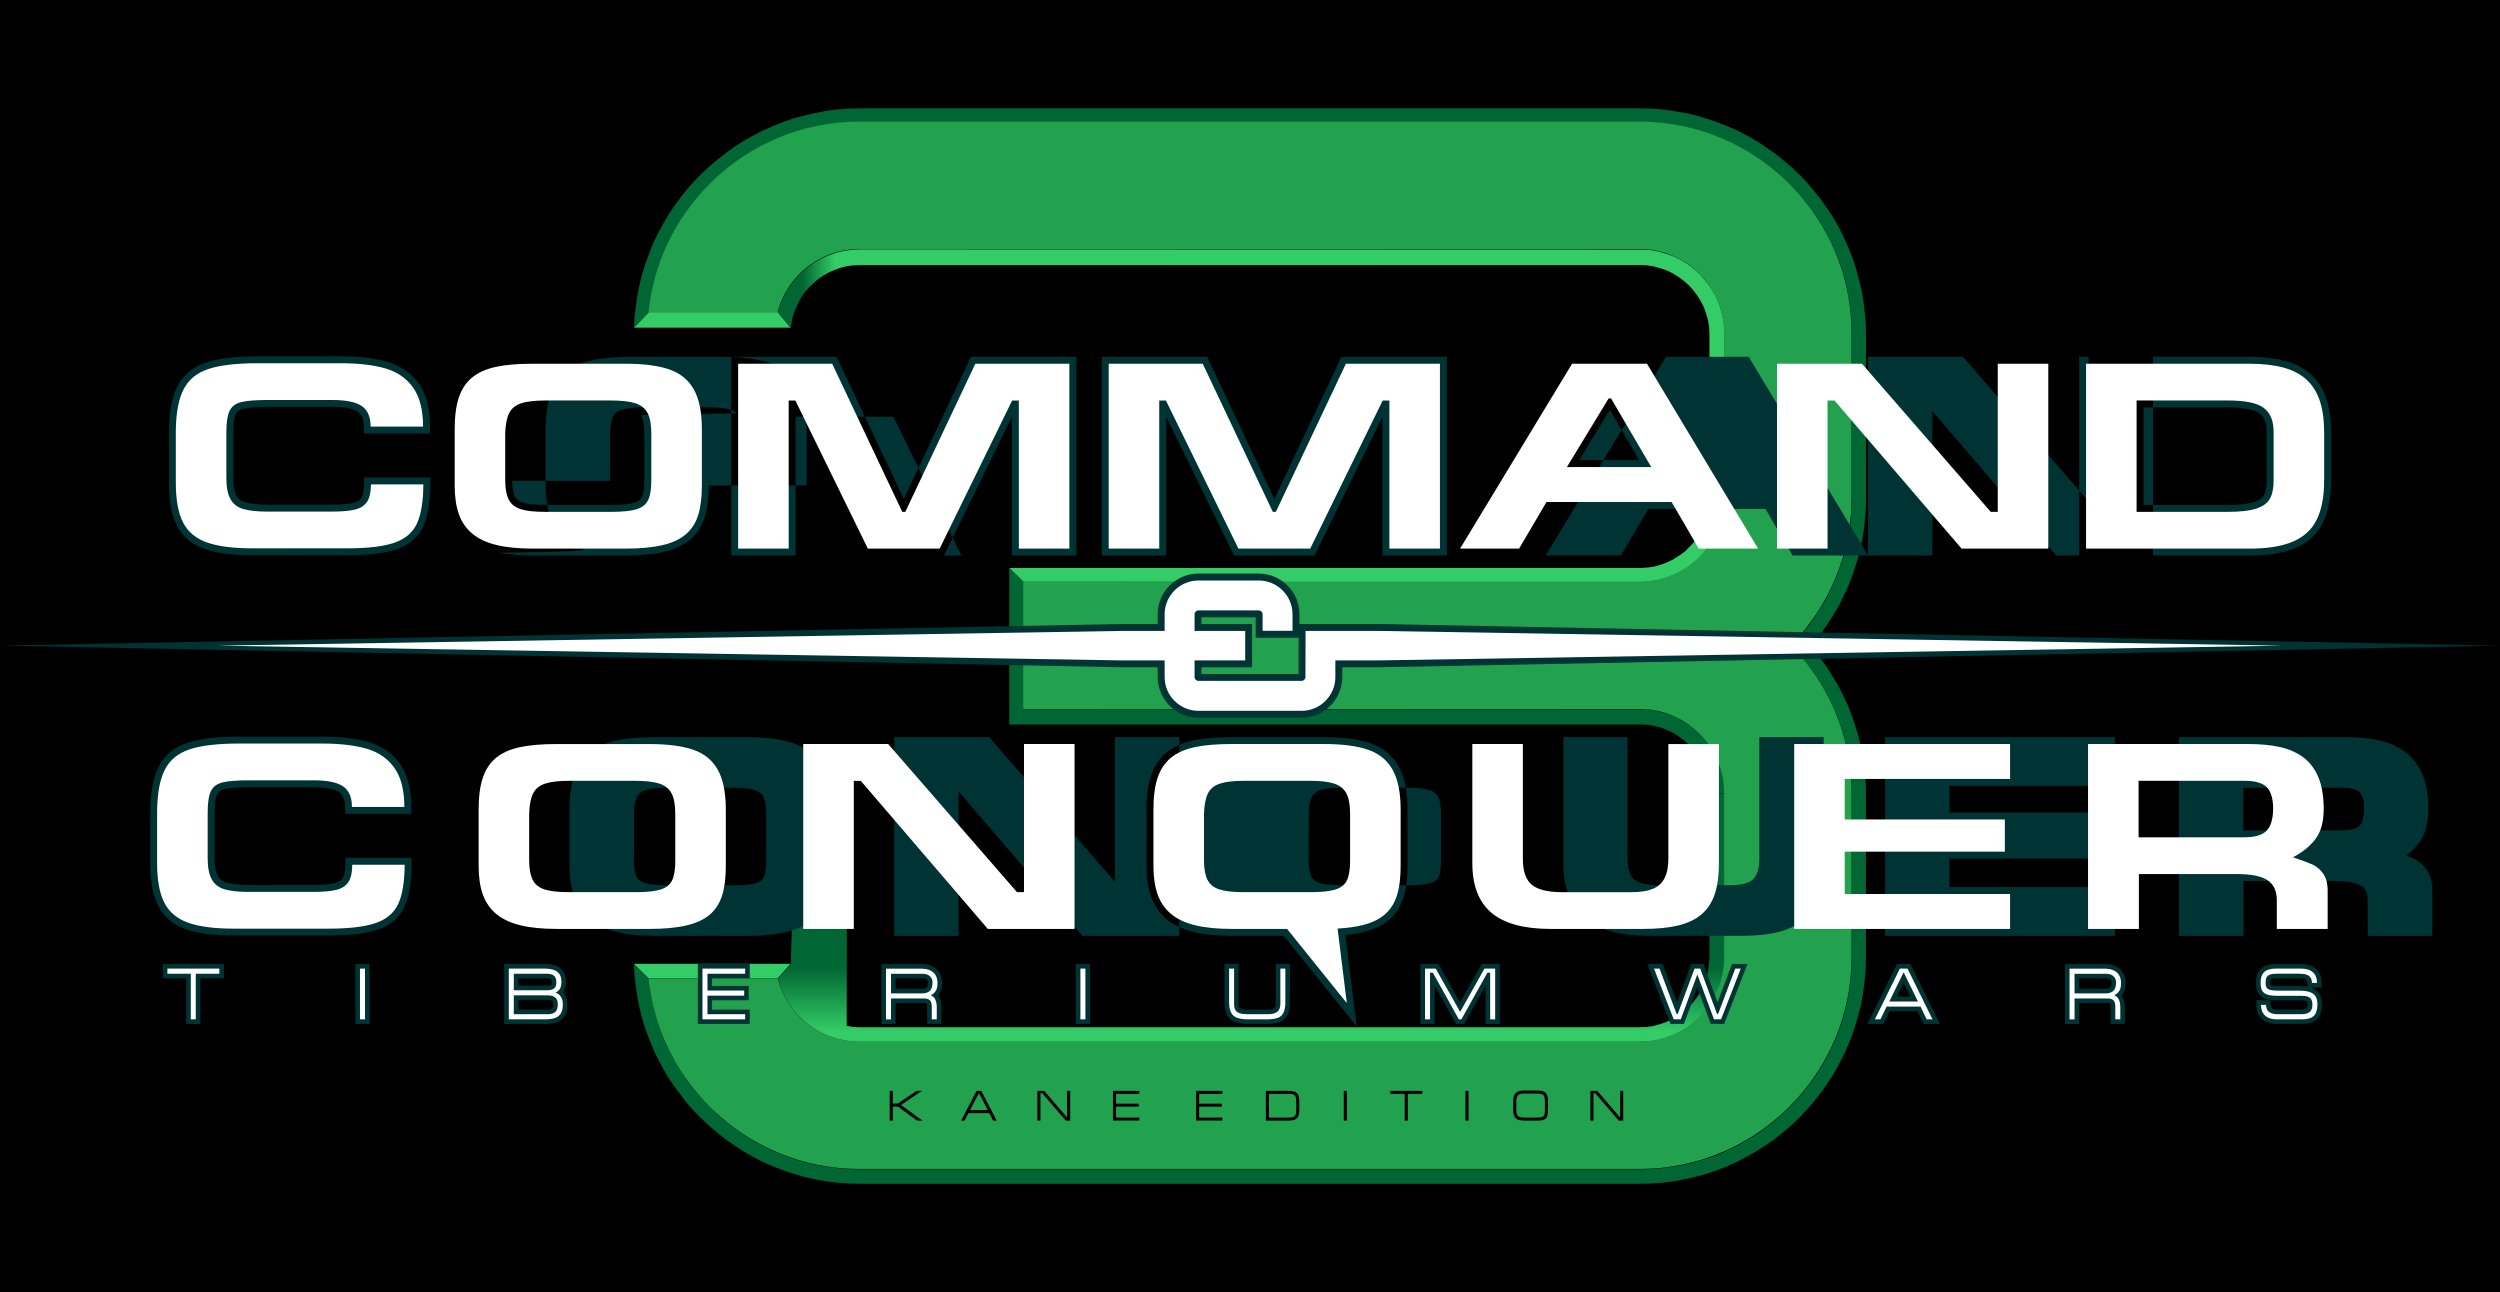 <?xml version="1.0" encoding="UTF-8" standalone="no"?>
<!-- Created with Inkscape (http://www.inkscape.org/) -->
<svg xmlns:rdf="http://www.w3.org/1999/02/22-rdf-syntax-ns#" xmlns="http://www.w3.org/2000/svg" height="148.505" width="287.326" version="1.1" xmlns:cc="http://creativecommons.org/ns#" xmlns:xlink="http://www.w3.org/1999/xlink" xmlns:dc="http://purl.org/dc/elements/1.1/"><script xmlns=""/>


 <defs>

  <linearGradient id="b" y2="158.935" gradientUnits="userSpaceOnUse" x2="119.017" gradientTransform="matrix(3.543,0,0,3.543,-228.386,-451.921)" y1="161.009" x1="119.017">

   <stop stop-color="#3C6" offset="0"/>

   <stop stop-color="#063" offset="1"/>

  </linearGradient>

  <style type="text/css"/>

  <linearGradient id="linearGradient3074" y2="136.907" gradientUnits="userSpaceOnUse" x2="91.552" gradientTransform="matrix(3.543,0,0,3.543,-228.386,-451.921)" y1="136.907" x1="90.487">

   <stop stop-color="#063" offset="0"/>

   <stop stop-color="#3C6" offset="1"/>

  </linearGradient>

 </defs>

 <rect fill-rule="evenodd" height="148.505" width="296.291" y="4.88281E-7" x="-4.483" fill="#000"/>

 <polygon fill-rule="evenodd" transform="matrix(3.543,0,0,3.543,-228.386,-451.921)" points="85.021,138.182,85.499,137.679,89.688,137.679,90.106,138.182" fill="#3C6"/>

 <path fill-rule="evenodd" fill="#063" d="m98.835,12.456-1.312,0.031-1.281,0.094-1.281,0.156-1.25,0.25-1.219,0.281-1.219,0.312-1.188,0.406-1.156,0.469-1.156,0.5-1.094,0.562-1.062,0.594-1.062,0.656-1,0.719-0.969,0.75-0.938,0.781-0.906,0.844-0.875,0.875-0.812,0.906-0.75,0.938-0.75,1-0.688,1.031-0.625,1.062-0.594,1.094-0.531,1.094-0.469,1.156-0.438,1.188-0.375,1.188-0.312,1.219-0.25,1.25-0.188,1.25-0.156,1.281-0.062,1.312,1.688-1.781,0.094-0.688,0.156-1.188,0.25-1.188,0.312-1.125,0.344-1.125,0.406-1.094,0.438-1.062,0.5-1.062,0.562-1,0.594-1,0.625-0.969,0.688-0.938,0.719-0.875,0.781-0.875,0.812-0.812,0.812-0.781,0.906-0.75,0.906-0.688,0.938-0.656,0.969-0.625,1-0.562,1.062-0.531,1.062-0.469,1.062-0.406,1.125-0.375,1.125-0.312,1.156-0.281,1.188-0.188,1.188-0.156,1.219-0.094,1.219-0.031h89.719l1.25,0.031,1.25,0.094,1.219,0.156,1.188,0.219,1.156,0.25,1.156,0.344,1.125,0.375,1.125,0.438,1.062,0.5,1.062,0.531,1,0.594,1,0.625,0.938,0.688,0.938,0.719,0.875,0.781,0.844,0.812,0.812,0.844,0.781,0.875,0.719,0.938,0.688,0.938,0.625,0.969,0.594,1.031,0.531,1.062,0.5,1.062,0.438,1.125,0.375,1.125,0.344,1.156,0.25,1.156,0.219,1.188,0.156,1.219,0.094,1.25,0.031,1.25v19.406l-0.031,0.562-0.031,0.562-0.031,0.562-0.062,0.562-0.062,0.531-0.094,0.562-0.094,0.531-0.094,0.531-0.125,0.531-0.125,0.531-0.156,0.531-0.156,0.531-0.156,0.5-0.188,0.5-0.188,0.531-0.188,0.5-0.219,0.5-0.219,0.469-0.219,0.5-0.25,0.469-0.219,0.469-0.281,0.469-0.25,0.438-0.312,0.469-0.281,0.438-0.281,0.469-0.312,0.406-0.312,0.438-0.344,0.438-0.312,0.406-1.281,1.5,2.125,0.062,0.375-0.438,0.344-0.438,0.344-0.438,0.344-0.469,0.344-0.469,0.312-0.469,0.312-0.469,0.281-0.5,0.312-0.469,0.281-0.5,0.25-0.5,0.25-0.531,0.25-0.5,0.25-0.531,0.219-0.531,0.188-0.531,0.219-0.531,0.188-0.562,0.156-0.531,0.188-0.562,0.156-0.562,0.125-0.562,0.125-0.594,0.125-0.562,0.094-0.562,0.094-0.594,0.062-0.594,0.062-0.594,0.062-0.594,0.031-0.594,0.031-0.594v-19.438l-0.031-1.344-0.125-1.312-0.156-1.281-0.219-1.281-0.312-1.25-0.344-1.25-0.406-1.188-0.469-1.188-0.531-1.156-0.562-1.125-0.625-1.094-0.688-1.031-0.719-1.031-0.781-0.969-0.812-0.969-0.844-0.875-0.906-0.875-0.969-0.812-0.969-0.781-1.031-0.719-1.031-0.688-1.094-0.625-1.125-0.594-1.156-0.5-1.188-0.469-1.188-0.406-1.25-0.375-1.25-0.281-1.281-0.219-1.281-0.188-1.312-0.094-1.344-0.031h-89.625z"/>

 <path fill-rule="evenodd" fill="url(#linearGradient3074)" d="m98.719,28.656-0.875,0.062-0.906,0.125-0.875,0.219-0.844,0.281-0.812,0.375-0.781,0.438-0.719,0.5-0.656,0.562-0.625,0.625-0.562,0.656-0.5,0.719l-0.438,0.781-0.375,0.812-0.281,0.844-0.062,0.25,1.469,1.781,0.125-0.75,0.156-0.719,0.25-0.688,0.312-0.656,0.344-0.656,0.406-0.594,0.469-0.562,0.531-0.5,0.531-0.469,0.594-0.406,0.656-0.375,0.656-0.281,0.688-0.25,0.719-0.188,0.75-0.094,0.707-0.031h89.699l0.812,0.031,0.812,0.125,0.75,0.219,0.75,0.25,0.688,0.344,0.656,0.406,0.625,0.469,0.562,0.5,0.5,0.562,0.469,0.625,0.406,0.656,0.344,0.688,0.25,0.75,0.219,0.75,0.125,0.812,0.031,0.812v18.812l-0.031,0.812-0.125,0.781-0.188,0.75-0.281,0.719-0.312,0.719-0.406,0.656-0.438,0.594-0.531,0.562-0.531,0.531-0.625,0.438-0.625,0.406-0.688,0.344-0.719,0.281-0.75,0.219-0.781,0.125-0.812,0.062h-72.625l1.625,1.594,71.094,0.031,0.938-0.062,0.969-0.188,0.906-0.25,0.875-0.344,0.812-0.406,0.78-0.469,0.75-0.562,0.656-0.625,0.625-0.688,0.531-0.75,0.5-0.781,0.375-0.844,0.344-0.875,0.219-0.937,0.156-0.938,0.031-0.938v-18.938l-0.031-0.938-0.156-0.969-0.25-0.938-0.312-0.875-0.406-0.844-0.5-0.812-0.562-0.719-0.594-0.688-0.688-0.625-0.75-0.562-0.812-0.5-0.845-0.406-0.906-0.312-0.906-0.25-0.969-0.156-0.938-0.031z"/>

 <path fill-rule="evenodd" fill="#063" d="m205.96,74.206,1.281,1.5,0.312,0.406,0.344,0.438,0.312,0.406,0.312,0.438,0.281,0.438,0.312,0.469,0.25,0.438,0.281,0.469,0.281,0.469,0.219,0.469,0.25,0.469,0.219,0.5,0.219,0.469,0.219,0.5,0.219,0.531,0.156,0.469,0.188,0.531,0.156,0.531,0.156,0.5,0.156,0.531,0.125,0.531,0.125,0.5,0.094,0.562,0.094,0.531,0.094,0.562,0.062,0.531,0.062,0.562,0.031,0.562,0.031,0.562,0.031,0.562v19.406l-0.031,1.25-0.094,1.25-0.156,1.219-0.219,1.188-0.25,1.156-0.344,1.156-0.375,1.125-0.438,1.125-0.5,1.062-0.531,1.062-0.594,1-0.625,1-0.688,0.938-0.719,0.938-0.781,0.875-0.812,0.844-0.844,0.812-0.875,0.781-0.938,0.719-0.938,0.688-1,0.625-1,0.594-1.062,0.531-1.062,0.5-1.094,0.438-1.156,0.375-1.156,0.344-1.156,0.25-1.188,0.219-1.219,0.156-1.25,0.094-1.25,0.031h-89.688l-1.25-0.031-1.219-0.094-1.188-0.156-1.188-0.188-1.156-0.281-1.125-0.312-1.125-0.375-1.062-0.406-1.062-0.469-1.062-0.531-1-0.562-0.969-0.625-0.938-0.656-0.906-0.688-0.906-0.75-0.812-0.781-0.812-0.844-0.781-0.844-0.719-0.875-0.688-0.938-0.625-0.969-0.594-1-0.562-1-0.5-1.062-0.438-1.062-0.406-1.094-0.344-1.125-0.312-1.156-0.25-1.156-0.156-1.188-0.094-0.688-1.688-1.656,0.062,1.281,0.156,1.281,0.188,1.281,0.25,1.25,0.312,1.219,0.375,1.188,0.438,1.156,0.469,1.156,0.531,1.125,0.594,1.094,0.625,1.062,0.688,1,0.75,1,0.75,0.969,0.812,0.906,0.875,0.875,0.906,0.844,0.938,0.781,0.969,0.75,1,0.688,1.062,0.688,1.062,0.594,1.094,0.562,1.156,0.5,1.156,0.438,1.188,0.406,1.219,0.344,1.219,0.281,1.25,0.219,1.281,0.156,1.281,0.094,1.312,0.031h89.625l1.344-0.031,1.312-0.094,1.281-0.156,1.281-0.25,1.25-0.281,1.25-0.344,1.188-0.406,1.188-0.469,1.156-0.531,1.125-0.594,1.094-0.625,1.031-0.656,1.031-0.719,0.969-0.781,0.969-0.812,0.906-0.875,0.844-0.906,0.812-0.938,0.781-1,0.719-1,0.688-1.062,0.625-1.094,0.562-1.125,0.531-1.125,0.469-1.188,0.406-1.219,0.344-1.219,0.312-1.25,0.219-1.281,0.156-1.281,0.125-1.344,0.031-1.312v-19.441l-0.031-0.594-0.031-0.625-0.062-0.594-0.062-0.594-0.062-0.562-0.094-0.594-0.094-0.594-0.125-0.562-0.125-0.562-0.125-0.562-0.156-0.562-0.188-0.562-0.156-0.562-0.188-0.531-0.219-0.531-0.188-0.562-0.219-0.531-0.25-0.5-0.25-0.531-0.25-0.5-0.25-0.5-0.281-0.5-0.312-0.5-0.281-0.469-0.312-0.5-0.312-0.469-0.344-0.438-0.344-0.469-0.344-0.438-0.344-0.438-0.375-0.438-2.125-0.062z"/>

 <polygon fill-rule="evenodd" transform="matrix(3.543,0,0,3.543,-228.386,-451.921)" points="85.499,159.29,85.021,158.818,90.106,158.818,89.688,159.29" fill="#3C6"/>

 <path fill-rule="evenodd" fill="url(#b)" d="m198.188,91.188-1.719,0.062,0,18.812-0.062,0.812-0.125,0.812-0.188,0.75-0.281,0.75-0.312,0.688-0.406,0.656-0.469,0.625-0.5,0.562-0.594,0.531-0.594,0.438-0.656,0.406-0.719,0.344-0.719,0.25-0.781,0.219-0.781,0.125-0.812,0.031,0.094,1.688,0.938-0.062,0.969-0.125,0.906-0.25,0.906-0.344,0.844-0.406,0.781-0.469,0.75-0.562,0.688-0.625,0.625-0.688,0.562-0.75,0.5-0.781,0.406-0.844l0.312-0.905,0.25-0.938,0.125-0.938,0.062-0.969v-18.906zm-107.312,19.625-1.469,1.688,0.062,0.25,0.281,0.844,0.375,0.812,0.438,0.781,0.5,0.719,0.562,0.656,0.625,0.625,0.656,0.562,0.719,0.5,0.781,0.438,0.812,0.375,0.844,0.281,0.875,0.219,0.906,0.156,0.875,0.031,89.844,0-0.094-1.688-89.625,0-0.781-0.031-0.75-0.125l0.031-22.812-0.688-0.25-0.656-0.312-0.656-0.344-0.594-0.406-0.531-0.469-0.531-0.531-0.469-0.531-0.406-0.625-0.344-0.625-0.313-0.657-0.25-0.719-0.156-0.719-0.125-0.75z"/>

 <path fill-rule="evenodd" fill="#063" d="m115.992,65.268v18h72.469l0.969,0.031,0.781,0.156,0.75,0.188,0.719,0.281,0.688,0.344,0.625,0.406,0.625,0.469,0.531,0.5,0.531,0.562,0.438,0.625,0.406,0.656,0.312,0.688,0.281,0.719,0.188,0.781,0.125,0.75,0.031,0.812,1.719-0.062-0.031-0.938-0.156-0.938-0.219-0.938-0.344-0.875-0.375-0.844-0.5-0.781-0.531-0.75-0.625-0.688-0.656-0.625-0.75-0.562-0.781-0.469-0.812-0.438-0.875-0.312-0.906-0.25-0.969-0.188-1.094-0.031-70.938-0.031v-14.656l-1.625-1.594z"/>

 <polygon fill-rule="evenodd" transform="matrix(3.543,0,0,3.543,-228.386,-451.921)" points="119.931,145.196,119.776,145.405,119.603,145.599,119.414,145.774,119.208,145.932,118.987,146.07,118.752,146.187,118.505,146.282,118.249,146.353,117.98,146.399,117.716,146.417,97.65,146.416,97.65,150.552,117.67,150.553,117.979,150.57,118.249,150.616,118.505,150.687,118.753,150.782,118.987,150.899,119.208,151.037,119.414,151.195,119.604,151.371,119.776,151.564,119.931,151.773,120.065,151.997,120.178,152.233,120.268,152.482,120.335,152.741,120.376,153.009,120.389,153.273,120.389,158.616,120.375,158.883,120.334,159.154,120.266,159.416,120.174,159.667,120.058,159.906,119.921,160.131,119.763,160.341,119.587,160.535,119.394,160.711,119.183,160.869,118.957,161.006,118.719,161.121,118.467,161.214,118.206,161.282,117.935,161.323,117.668,161.337,92.32,161.337,92.068,161.325,91.811,161.288,91.563,161.227,91.325,161.145,91.096,161.042,90.88,160.919,90.675,160.776,90.487,160.618,90.312,160.443,90.154,160.254,90.013,160.05,89.89,159.832,89.788,159.604,89.706,159.364,89.688,159.29,89.688,159.29,89.688,159.29,85.499,159.29,85.519,159.485,85.571,159.818,85.639,160.147,85.722,160.469,85.82,160.787,85.933,161.095,86.061,161.398,86.202,161.694,86.357,161.981,86.525,162.262,86.704,162.531,86.899,162.795,87.103,163.045,87.32,163.288,87.547,163.521,87.784,163.74,88.033,163.951,88.29,164.148,88.556,164.334,88.833,164.508,89.116,164.668,89.409,164.816,89.708,164.949,90.015,165.068,90.329,165.173,90.648,165.263,90.973,165.337,91.304,165.395,91.642,165.438,91.984,165.464,92.336,165.472,117.653,165.472,118.008,165.463,118.357,165.437,118.698,165.393,119.036,165.332,119.367,165.255,119.691,165.163,120.012,165.053,120.321,164.931,120.626,164.793,120.922,164.64,121.209,164.475,121.487,164.296,121.757,164.104,122.02,163.897,122.266,163.684,122.506,163.454,122.734,163.215,122.95,162.966,123.155,162.706,123.347,162.437,123.526,162.158,123.693,161.869,123.845,161.573,123.982,161.27,124.106,160.958,124.214,160.64,124.307,160.316,124.384,159.983,124.444,159.648,124.489,159.304,124.515,158.956,124.524,158.601,124.524,153.283,124.522,153.125,124.517,152.965,124.508,152.806,124.495,152.65,124.478,152.49,124.459,152.338,124.435,152.183,124.409,152.031,124.378,151.875,124.345,151.729,124.308,151.577,124.268,151.43,124.226,151.286,124.178,151.135,124.128,150.991,124.077,150.854,124.02,150.708,123.961,150.57,123.899,150.431,123.835,150.296,123.767,150.16,123.698,150.03,123.623,149.894,123.547,149.765,123.469,149.639,123.386,149.51,123.303,149.387,123.216,149.265,123.128,149.147,123.035,149.027,122.94,148.909,122.579,148.484,122.94,148.059,123.033,147.945,123.126,147.824,123.216,147.703,123.302,147.582,123.387,147.457,123.467,147.333,123.549,147.201,123.622,147.077,123.698,146.94,123.767,146.809,123.835,146.674,123.9,146.536,123.962,146.399,124.02,146.261,124.076,146.118,124.129,145.975,124.178,145.832,124.225,145.687,124.268,145.539,124.308,145.391,124.345,145.241,124.378,145.093,124.409,144.937,124.435,144.788,124.459,144.631,124.478,144.479,124.495,144.32,124.508,144.163,124.517,144.005,124.522,143.844,124.524,143.686,124.524,138.368,124.515,138.013,124.489,137.665,124.445,137.323,124.384,136.984,124.307,136.656,124.214,136.328,124.106,136.011,123.983,135.699,123.845,135.395,123.693,135.101,123.526,134.81,123.347,134.532,123.156,134.265,122.95,134.003,122.735,133.755,122.506,133.514,122.266,133.285,122.019,133.071,121.757,132.865,121.488,132.673,121.21,132.495,120.921,132.328,120.628,132.177,120.322,132.039,120.01,131.915,119.692,131.807,119.366,131.714,119.038,131.638,118.7,131.577,118.356,131.533,118.008,131.506,117.653,131.497,92.333,131.497,91.986,131.505,91.642,131.531,91.306,131.574,90.974,131.632,90.649,131.707,90.328,131.797,90.014,131.901,89.71,132.02,89.408,132.154,89.116,132.301,88.832,132.462,88.557,132.635,88.289,132.822,88.033,133.018,87.784,133.229,87.547,133.449,87.32,133.681,87.103,133.924,86.9,134.174,86.704,134.439,86.524,134.709,86.357,134.987,86.201,135.276,86.061,135.57,85.933,135.874,85.82,136.183,85.722,136.501,85.639,136.821,85.571,137.151,85.519,137.484,85.499,137.679,85.499,137.679,85.499,137.679,89.688,137.679,89.705,137.607,89.788,137.365,89.89,137.137,90.013,136.919,90.154,136.716,90.312,136.526,90.487,136.351,90.676,136.192,90.88,136.051,91.096,135.928,91.325,135.824,91.563,135.742,91.811,135.681,92.068,135.644,92.32,135.632,117.668,135.632,117.935,135.646,118.206,135.687,118.467,135.755,118.719,135.848,118.958,135.963,119.183,136.1,119.394,136.258,119.588,136.435,119.763,136.629,119.921,136.838,120.058,137.064,120.174,137.303,120.266,137.553,120.334,137.815,120.375,138.086,120.389,138.353,120.389,143.696,120.376,143.96,120.335,144.229,120.268,144.488,120.178,144.736,120.065,144.973" fill="#22a14e"/>

 <path fill-rule="evenodd" fill="#033" d="M39.876,63.814,28.632,63.812c-0.904-0.018-1.797-0.067-2.697-0.176-0.645-0.09-1.268-0.208-1.899-0.379-0.37-0.112-0.714-0.244-1.074-0.39l-0.489-0.248-0.455-0.285-0.419-0.322-0.383-0.359-0.342-0.394-0.302-0.428-0.371-0.697c-0.184-0.435-0.326-0.865-0.445-1.324-0.141-0.622-0.23-1.233-0.288-1.871-0.032-0.473-0.05-0.944-0.053-1.421l0.008-6.44c0.016-0.375,0.038-0.75,0.067-1.127,0.087-0.876,0.227-1.711,0.487-2.555,0.126-0.364,0.265-0.702,0.436-1.047l0.265-0.457,0.315-0.434,0.357-0.398,0.398-0.36,0.436-0.321,0.472-0.281,0.507-0.241,0.818-0.291c0.76-0.213,1.509-0.345,2.29-0.445,0.964-0.102,1.92-0.151,2.888-0.168l10.02-0.003c0.986,0.007,1.955,0.051,2.938,0.158,0.734,0.093,1.447,0.22,2.166,0.403,0.377,0.106,0.736,0.227,1.1,0.375,0.433,0.195,0.825,0.411,1.221,0.675,0.223,0.164,0.433,0.332,0.641,0.515,0.34,0.325,0.628,0.656,0.906,1.034,0.162,0.244,0.306,0.486,0.442,0.746,0.223,0.472,0.384,0.931,0.522,1.432,0.1,0.434,0.174,0.861,0.23,1.302,0.07,0.749,0.076,1.482,0.086,2.233h-7.592l-0.045-1.129-0.099-0.555-0.174-0.406c-0.139-0.198-0.27-0.34-0.477-0.47-0.764-0.42-1.723-0.473-2.577-0.498l-7.721-0.003c-0.832,0.004-1.672,0.021-2.497,0.152-0.392,0.07-0.744,0.152-1.024,0.457-0.26,0.361-0.31,0.816-0.364,1.245-0.029,0.355-0.043,0.706-0.047,1.062l0.007,5.613,0.052,0.625c0.063,0.383,0.138,0.711,0.313,1.057l0.177,0.257c0.248,0.263,0.48,0.389,0.817,0.506,0.832,0.226,1.678,0.258,2.534,0.266l7.857-0.004c0.753-0.021,1.515-0.049,2.242-0.261,0.27-0.103,0.461-0.207,0.656-0.426,0.286-0.398,0.334-0.879,0.367-1.358l0.025-1.073h7.606l-0.028,1.534c-0.046,0.963-0.142,1.889-0.361,2.826-0.116,0.437-0.252,0.84-0.428,1.254l-0.232,0.442-0.281,0.419-0.325,0.386-0.365,0.349-0.404,0.313-0.441,0.274-0.475,0.238-0.777,0.291c-1.776,0.517-3.633,0.6-5.47,0.609zm18.983-8.55c0.018,0.655,0.056,1.348,0.397,1.924l0.162,0.196c0.472,0.414,1.086,0.498,1.69,0.576,0.506,0.048,1.005,0.067,1.515,0.072l8.133-0.004c0.784-0.025,1.596-0.055,2.345-0.321,0.265-0.12,0.441-0.233,0.613-0.475,0.325-0.584,0.336-1.341,0.347-1.994l-0.007-5.765c-0.035-0.608-0.084-1.232-0.412-1.764l11.058-0.219c-0.168-0.147-0.32-0.238-0.523-0.331-0.863-0.313-1.826-0.327-2.732-0.337l-7.913,0.004-0.769,0.039c-0.593,0.057-1.165,0.126-1.706,0.382-0.18,0.107-0.305,0.206-0.442,0.36-0.388,0.545-0.448,1.272-0.499,1.917l-0.015,5.742zm22.6,0.53c-0.007,0.894-0.06,1.766-0.214,2.645-0.055,0.277-0.117,0.547-0.191,0.817l-0.19,0.571c-0.156,0.369-0.322,0.698-0.526,1.041l-0.459,0.609-0.542,0.535-0.633,0.464-0.718,0.389-0.8,0.316c-0.369,0.112-0.735,0.212-1.108,0.296-1.18,0.239-2.358,0.332-3.557,0.361l-0.638,0.007-10.98-0.002c-1.032-0.018-2.046-0.082-3.064-0.241l-0.487-0.089c10.637-0.127,10.066-0.293,9.485-0.508l-0.772-0.36-0.698-0.431-0.622-0.509-0.536-0.58-0.451-0.649-0.365-0.714c-0.101-0.255-0.196-0.507-0.278-0.77-0.208-0.726-0.319-1.449-0.376-2.204-0.02-0.331-0.03-0.66-0.032-0.993l0.001-6.74c0.016-0.779,0.07-1.542,0.196-2.315,0.068-0.373,0.151-0.735,0.257-1.101l0.21-0.6c0.169-0.383,0.347-0.726,0.567-1.085l0.487-0.63,0.571-0.547,0.651-0.461,0.728-0.382,0.799-0.305,0.865-0.233c1.459-0.302,2.931-0.379,4.419-0.387l11.069,0.003c0.961,0.018,1.909,0.08,2.864,0.214,0.603,0.097,1.185,0.221,1.772,0.393l0.788,0.291,0.488,0.241,0.457,0.279,0.427,0.316,0.393,0.353,0.358,0.389,0.322,0.424,0.414,0.703c0.165,0.351,0.301,0.696,0.421,1.064,0.117,0.401,0.208,0.795,0.284,1.205,0.109,0.695,0.163,1.376,0.184,2.077l0.004,6.835zm9.98-7.903v15.954h-7.397v-22.837h12.104l7.727,16.331,7.721-16.331h12.104v22.837h-7.397v-15.954l-7.809,15.954h2l-7.809-15.952zm42.588,0v15.954h-7.397v-22.837h12.104l7.727,16.331,7.721-16.331h12.104v22.837h-7.397v-15.954l-7.809,15.954h-9.243l-7.809-15.954zm41.018,15.954h2.598l13.834-22.837h9.505l13.7,22.79v-22.79h10.919l14.452,16.621v-16.621h7.397v22.837h-11.126l-14.245-16.602v16.602h-16.053l-3.121-5.357h-13.466l-3.149,5.357zm9.967-16.739-3.515,5.779h6.897l-3.382-5.779zm61.342,10.927,9.919-0.001c0.849-0.014,1.703-0.056,2.534-0.258l0.249-0.073c0.471-0.167,0.857-0.339,1.133-0.775,0.147-0.297,0.216-0.576,0.272-0.904,0.032-0.274,0.046-0.543,0.052-0.821l-0.018-5.956-0.044-0.354-0.07-0.314-0.093-0.275-0.115-0.238-0.135-0.207c-0.137-0.158-0.266-0.291-0.438-0.41-0.669-0.402-1.489-0.502-2.249-0.576-0.449-0.032-0.892-0.046-1.34-0.051h-9.659v11.213zm-7.397-17.025,19.835,0.002c1.051,0.018,2.083,0.098,3.118,0.297,0.522,0.109,1.017,0.251,1.524,0.426l0.782,0.344,0.711,0.419,0.636,0.493,0.562,0.574,0.483,0.647,0.401,0.715c0.145,0.324,0.277,0.646,0.39,0.981,0.209,0.68,0.337,1.353,0.421,2.057,0.053,0.529,0.08,1.052,0.092,1.58l-0.004,5.996c-0.018,0.675-0.07,1.332-0.168,1.998-0.102,0.597-0.237,1.16-0.429,1.732-0.099,0.265-0.205,0.52-0.322,0.775l-0.256,0.474-0.3,0.452-0.339,0.42-0.376,0.386-0.414,0.351-0.448,0.315-0.482,0.28-0.778,0.353c-0.592,0.22-1.173,0.376-1.789,0.501-0.337,0.059-0.673,0.109-1.01,0.152-0.755,0.078-1.499,0.113-2.255,0.119h-19.583v-22.837z"/>

 <path fill-rule="evenodd" fill="#FFF" d="M39.873,63.021h-10.813c-2.263,0-4.03-0.229-5.307-0.688-1.277-0.465-2.188-1.235-2.73-2.316-0.542-1.082-0.817-2.581-0.817-4.5v-6.03c0.029-2.071,0.327-3.658,0.904-4.76,0.572-1.107,1.517-1.878,2.84-2.316,1.324-0.444,3.214-0.663,5.669-0.663h9.553c2.076,0,3.797,0.204,5.162,0.607,1.359,0.408,2.415,1.148,3.161,2.214,0.752,1.066,1.126,2.556,1.126,4.464h-6.025c0-1.112-0.338-1.903-1.021-2.367-0.682-0.464-1.808-0.694-3.388-0.694h-7.448c-1.377,0-2.386,0.082-3.027,0.245-0.642,0.158-1.085,0.495-1.33,1.005-0.245,0.505-0.367,1.327-0.367,2.454v5.265c0,1.056,0.158,1.867,0.472,2.424,0.309,0.556,0.799,0.934,1.452,1.132,0.659,0.199,1.581,0.301,2.764,0.301h7.454c1.161,0,2.053-0.082,2.677-0.24,0.624-0.158,1.079-0.465,1.365-0.908,0.286-0.449,0.432-1.107,0.432-1.974h6.025c-0.012,1.949-0.257,3.443-0.729,4.479-0.478,1.041-1.335,1.776-2.578,2.214-1.242,0.433-3.068,0.653-5.477,0.653zm18.191-7.744c0.011,0.939,0.152,1.658,0.42,2.168,0.269,0.51,0.718,0.867,1.359,1.071,0.641,0.209,1.569,0.311,2.776,0.311h7.693c1.272,0,2.222-0.102,2.858-0.301,0.635-0.199,1.073-0.546,1.318-1.051,0.244-0.5,0.367-1.245,0.367-2.23v-5.423c0-1.041-0.146-1.832-0.437-2.367-0.297-0.541-0.77-0.913-1.417-1.117-0.653-0.209-1.586-0.311-2.794-0.311h-7.489c-1.231,0-2.17,0.107-2.823,0.327-0.653,0.214-1.114,0.592-1.383,1.132-0.268,0.536-0.42,1.327-0.449,2.367v5.423zm22.601,0.515c0,1.378-0.14,2.515-0.426,3.418-0.286,0.903-0.758,1.638-1.417,2.199-0.665,0.567-1.557,0.985-2.695,1.245-1.131,0.265-2.549,0.398-4.246,0.398h-10.667c-1.628,0-3.01-0.138-4.141-0.413-1.131-0.27-2.053-0.704-2.77-1.286-0.712-0.587-1.231-1.331-1.557-2.24-0.327-0.908-0.49-2.015-0.49-3.321v-6.454c0-1.474,0.157-2.694,0.478-3.653,0.321-0.959,0.829-1.725,1.523-2.296,0.694-0.571,1.598-0.974,2.712-1.219,1.12-0.245,2.531-0.367,4.246-0.367h10.667c2.1,0,3.779,0.219,5.045,0.653,1.26,0.439,2.199,1.204,2.817,2.301,0.613,1.097,0.922,2.622,0.922,4.582v6.454zm42.239-13.989h-10.808l-8.049,17.024h-0.35l-8.055-17.024h-10.807v21.249h5.809v-17.015h0.77l8.329,17.015h8.253l8.328-17.015h0.77v17.015h5.809v-21.249zm42.588,0h-10.808l-8.049,17.024h-0.35l-8.055-17.024h-10.807v21.249h5.809v-17.015h0.77l8.329,17.015h8.253l8.329-17.015h0.77v17.015h5.809v-21.249zm9.098,21.249h-6.783l12.873-21.249h8.608l12.773,21.249h-6.824l-3.12-5.357h-14.377l-3.149,5.357zm5.494-9.372h9.693l-4.619-7.892h-0.274l-4.8,7.892zm24.146,9.372v-21.249h9.764l14.803,17.024h0.805v-17.024h5.809v21.249h-9.967l-14.599-17.015h-0.805v17.015h-5.809zm41.329-4.224h10.458c1.429,0,2.526-0.122,3.289-0.372,0.764-0.245,1.289-0.623,1.575-1.138,0.286-0.515,0.426-1.214,0.426-2.107v-5.571c0-1.265-0.373-2.183-1.126-2.755-0.747-0.571-2.134-0.857-4.164-0.857h-10.458v12.801zm-5.809-17.024h18.751c1.511,0,2.805,0.143,3.878,0.428,1.079,0.286,1.966,0.739,2.654,1.352,0.694,0.617,1.208,1.413,1.546,2.383,0.344,0.969,0.519,2.168,0.537,3.587v5.627c0,1.857-0.28,3.357-0.84,4.51-0.56,1.158-1.47,2.005-2.73,2.546-1.26,0.546-2.928,0.816-5.01,0.816h-18.786v-21.249z"/>

 <path fill-rule="evenodd" fill="#033" d="m18.709,110.788h7.028v1.647h-2.707v5.244h-1.633v-5.244h-2.688v-1.647zm23.765,6.891h-1.633v-6.891h1.633v6.891zm17.105-5.244v0.843l3.355-0.002c0.136-0.011,0.281-0.018,0.407-0.08,0.057-0.038,0.062-0.165,0.068-0.224,0.005-0.144,0.016-0.376-0.125-0.461-0.151-0.068-0.315-0.072-0.476-0.076h-3.229zm5.248,1.723,0.111,0.169c0.179,0.314,0.248,0.609,0.272,0.97,0.007,0.28-0.013,0.541-0.062,0.819-0.04,0.159-0.086,0.303-0.149,0.455-0.073,0.142-0.149,0.263-0.247,0.392-0.107,0.118-0.21,0.212-0.337,0.308-0.134,0.085-0.259,0.15-0.405,0.211-0.199,0.068-0.389,0.115-0.596,0.151-0.226,0.028-0.448,0.043-0.674,0.046h-4.793v-6.891l4.912,0.007,0.494,0.054,0.449,0.114,0.207,0.083,0.193,0.102,0.18,0.124,0.161,0.144,0.14,0.162,0.118,0.179,0.095,0.193,0.071,0.204,0.049,0.212c0.028,0.21,0.039,0.405,0.034,0.619-0.027,0.367-0.09,0.748-0.324,1.048l0.102,0.126zm-5.248,0.766v1.108l3.489-0.003c0.139-0.014,0.308-0.032,0.41-0.14,0.131-0.184,0.132-0.582,0.043-0.782-0.108-0.177-0.442-0.178-0.618-0.183h-3.325zm20.626,2.755v-6.891h5.966v1.647h-4.333v0.875h4.22v1.647h-4.22v1.076h4.333v1.647h-5.966zm22.728-5.236v1.195l3.163-0.004c0.173-0.018,0.345-0.044,0.448-0.199,0.089-0.181,0.108-0.402,0.097-0.6-0.046-0.321-0.339-0.383-0.617-0.393h-3.092zm5.311,0.114c0.064,0.478,0.047,0.956-0.149,1.405-0.076,0.161-0.162,0.3-0.277,0.435,0.296,0.403,0.363,0.895,0.373,1.383v1.897h-1.633l-0.003-2.058c-0.007-0.09-0.013-0.207-0.059-0.285-0.077-0.051-0.201-0.049-0.286-0.052h-3.276v2.403h-1.633v-6.891l4.707,0.004c0.236,0.014,0.457,0.043,0.69,0.095,0.161,0.045,0.305,0.097,0.46,0.164,0.137,0.074,0.26,0.15,0.389,0.243,0.117,0.101,0.215,0.2,0.316,0.321,0.087,0.125,0.157,0.243,0.223,0.384,0.073,0.183,0.123,0.354,0.159,0.55zm17.03,5.122h-1.633v-6.89h1.633v6.891zm15.456-6.891h1.633l0.002,4.675c0.007,0.123,0.014,0.308,0.116,0.4,0.184,0.14,0.496,0.154,0.718,0.166l2.546,0.004c0.232-0.007,0.602-0.021,0.769-0.214,0.094-0.135,0.104-0.315,0.107-0.473v-4.557h1.633l-0.004,4.56c-0.014,0.261-0.041,0.509-0.093,0.768-0.045,0.171-0.098,0.325-0.169,0.489-0.08,0.148-0.162,0.274-0.266,0.406-0.117,0.122-0.226,0.216-0.364,0.313-0.144,0.082-0.276,0.141-0.43,0.195-0.156,0.045-0.306,0.078-0.464,0.106-0.239,0.032-0.473,0.049-0.711,0.055l-2.637-0.007c-0.299-0.018-0.58-0.053-0.871-0.121-0.159-0.046-0.303-0.099-0.451-0.166-0.15-0.084-0.271-0.167-0.4-0.276-0.122-0.123-0.214-0.237-0.31-0.377-0.085-0.154-0.148-0.296-0.206-0.459-0.05-0.178-0.085-0.348-0.113-0.527-0.021-0.2-0.032-0.395-0.035-0.593v-4.366zm27.54,6.891h-0.919l-2.471-4.439v4.439h-1.632v-6.89h2.066l2.499,4.426,2.486-4.426h2.068v6.891h-1.633v-4.425l-2.463,4.425zm32.57-6.891-2.678,6.891h-1.545l-1.545-4.162-1.532,4.162h-1.546l-2.678-6.891h1.777l1.658,4.399,1.63-4.399h1.391l1.63,4.398,1.658-4.398h1.778zm15.606,6.891h-1.818l3.394-6.891h1.536l3.394,6.891h-1.852l-0.709-1.461h-3.234l-0.712,1.461zm1.541-3.107h1.592l-0.795-1.628-0.797,1.628zm20.969-2.129v1.195l3.163-0.004c0.173-0.018,0.344-0.044,0.448-0.199,0.089-0.182,0.108-0.401,0.097-0.6-0.046-0.321-0.339-0.383-0.617-0.393h-3.092zm5.311,0.114c0.087,0.654,0.018,1.323-0.426,1.841,0.296,0.404,0.363,0.894,0.373,1.383v1.897h-1.633l-0.003-2.058c-0.007-0.095-0.014-0.191-0.053-0.276-0.035-0.058-0.24-0.059-0.292-0.061h-3.276v2.403h-1.633v-6.891l4.706,0.004c0.236,0.014,0.457,0.043,0.691,0.095,0.16,0.045,0.305,0.097,0.46,0.164,0.137,0.074,0.26,0.15,0.388,0.243,0.118,0.101,0.215,0.2,0.316,0.321,0.087,0.125,0.157,0.243,0.223,0.384,0.073,0.183,0.123,0.354,0.159,0.55zm15.337-0.912c0.087-0.125,0.173-0.227,0.281-0.335,0.118-0.098,0.228-0.174,0.362-0.25,0.185-0.087,0.356-0.146,0.557-0.195,0.27-0.052,0.528-0.073,0.805-0.078l3.054,0.007,0.482,0.061,0.226,0.055,0.215,0.075,0.204,0.093,0.191,0.113,0.178,0.134,0.159,0.156,0.138,0.174,0.116,0.191,0.092,0.204,0.07,0.216,0.048,0.224,0.028,0.232,0.028,0.77h-1.272c0.269,0.083,0.495,0.214,0.714,0.393,0.111,0.107,0.198,0.21,0.29,0.337,0.075,0.133,0.134,0.257,0.187,0.403l0.072,0.291c0.046,0.319,0.043,0.615,0.014,0.938-0.021,0.155-0.049,0.303-0.087,0.456-0.059,0.195-0.128,0.358-0.23,0.535-0.087,0.124-0.172,0.225-0.28,0.331-0.118,0.097-0.229,0.172-0.361,0.246-0.137,0.061-0.266,0.108-0.409,0.15-0.321,0.074-0.625,0.1-0.952,0.105l-3.022-0.003-0.309-0.028c-0.309-0.051-0.563-0.128-0.842-0.265-0.133-0.079-0.245-0.157-0.361-0.254-0.111-0.107-0.2-0.209-0.291-0.331l-0.148-0.257c-0.108-0.249-0.167-0.471-0.203-0.737l-0.028-0.85h1.623l0.028,0.632c0.028,0.198,0.063,0.27,0.247,0.354,0.203,0.076,0.422,0.086,0.64,0.089l2.743-0.004c0.175-0.014,0.362-0.028,0.51-0.136,0.163-0.151,0.147-0.553,0.074-0.748-0.028-0.058-0.072-0.075-0.128-0.099-0.204-0.065-0.42-0.07-0.63-0.073l-2.926-0.001c-0.308-0.011-0.599-0.038-0.897-0.109-0.225-0.062-0.418-0.141-0.615-0.263-0.183-0.131-0.313-0.265-0.436-0.45-0.055-0.094-0.097-0.182-0.137-0.28-0.191-0.584-0.177-1.245,0-1.827,0.054-0.142,0.112-0.265,0.188-0.397zm5.602,1.759c-0.011-0.224,0.007-0.485-0.069-0.7-0.021-0.05-0.038-0.076-0.076-0.11-0.207-0.152-0.537-0.157-0.779-0.16l-2.766,0.002c-0.16,0.007-0.387,0.011-0.523,0.108-0.062,0.05-0.069,0.208-0.075,0.281-0.007,0.117-0.018,0.277,0.028,0.39,0.032,0.018,0.069,0.032,0.107,0.044,0.244,0.061,0.5,0.065,0.753,0.067l2.664,0.003c0.244,0.011,0.492,0.025,0.735,0.075z"/>

 <path fill-rule="evenodd" fill="#FFF" d="m19.239,111.319h5.969v0.589h-2.707v5.244h-0.574v-5.244h-2.688v-0.589zm22.707,5.833h-0.574v-5.833h0.574v5.833zm17.105-5.244v1.902h3.765c0.395,0,0.682-0.066,0.859-0.197,0.178-0.132,0.267-0.374,0.267-0.729,0-0.331-0.086-0.575-0.26-0.735-0.173-0.161-0.462-0.241-0.866-0.241h-3.765zm-0.575,5.244v-5.833h4.116c0.66,0,1.147,0.124,1.462,0.371,0.314,0.247,0.471,0.622,0.471,1.125,0,0.4-0.07,0.696-0.211,0.888-0.141,0.19-0.302,0.316-0.484,0.375,0.1,0.021,0.214,0.078,0.343,0.165,0.128,0.087,0.246,0.23,0.352,0.428,0.107,0.199,0.16,0.454,0.16,0.766,0,0.422-0.072,0.759-0.217,1.011-0.145,0.253-0.36,0.433-0.646,0.54-0.286,0.108-0.648,0.163-1.085,0.163h-4.26zm0.575-2.755v2.166h3.91c0.384,0,0.671-0.088,0.863-0.266,0.19-0.178,0.286-0.465,0.286-0.86,0-0.374-0.101-0.64-0.302-0.801-0.201-0.159-0.5-0.24-0.896-0.24h-3.861zm21.684,2.755v-5.833h4.908v0.589h-4.333v1.934h4.22v0.588h-4.22v2.134h4.333v0.589h-4.908zm21.67-5.236v2.254h3.589c0.384,0,0.679-0.099,0.879-0.296,0.201-0.197,0.302-0.525,0.302-0.983,0-0.284-0.103-0.518-0.31-0.7-0.206-0.184-0.483-0.275-0.83-0.275h-3.631zm0,2.841v2.403h-0.575v-5.833h3.99c0.45,0,0.819,0.07,1.107,0.21,0.287,0.14,0.497,0.336,0.628,0.587,0.13,0.251,0.196,0.544,0.196,0.877,0,0.276-0.036,0.501-0.107,0.679-0.072,0.178-0.163,0.318-0.269,0.42-0.107,0.102-0.241,0.203-0.405,0.304,0.196,0.046,0.36,0.185,0.494,0.418,0.133,0.234,0.199,0.556,0.199,0.966v1.363h-0.575v-1.429c0-0.357-0.069-0.608-0.206-0.75-0.138-0.144-0.359-0.216-0.662-0.216h-3.814zm22.341,2.395h-0.574v-5.833h0.574v5.833zm16.515-5.833h0.575v4.068c0,0.273,0.042,0.493,0.129,0.663,0.087,0.17,0.238,0.296,0.452,0.379,0.215,0.084,0.516,0.129,0.903,0.134h2.434c0.336-0.004,0.608-0.053,0.812-0.144,0.206-0.089,0.355-0.223,0.447-0.399,0.092-0.175,0.139-0.398,0.139-0.666v-4.035h0.574v3.816c0,0.536-0.07,0.95-0.213,1.239-0.142,0.291-0.354,0.491-0.635,0.602-0.281,0.109-0.658,0.168-1.132,0.175h-2.426c-0.491-0.007-0.883-0.07-1.18-0.188-0.296-0.119-0.517-0.322-0.662-0.611-0.145-0.288-0.218-0.689-0.218-1.202v-3.833zm30.578,0h-1.229l-2.794,4.976-2.809-4.976h-1.227v5.833h0.573v-5.361h0.327l2.985,5.361h0.297l2.984-5.361h0.319v5.361h0.575v-5.833zm22.915,0-1.931,5.211h-0.128l-1.964-5.211h-0.637l2.266,5.833h0.814l1.899-5.159,1.915,5.159h0.814l2.266-5.833h-0.638l-1.964,5.211h-0.127l-1.931-5.211h-0.654zm21.363,5.833h-0.637l2.873-5.833h0.878l2.873,5.833h-0.67l-0.709-1.461h-3.896l-0.712,1.461zm1.023-2.049h3.287l-1.642-3.362-1.645,3.362zm21.288-3.187v2.254h3.59c0.384,0,0.678-0.099,0.879-0.296,0.201-0.197,0.302-0.525,0.302-0.983,0-0.284-0.104-0.518-0.31-0.7-0.206-0.184-0.483-0.275-0.83-0.275h-3.631zm0,2.841v2.403h-0.575v-5.833h3.99c0.45,0,0.819,0.07,1.107,0.21,0.287,0.14,0.497,0.336,0.628,0.587,0.131,0.251,0.196,0.544,0.196,0.877,0,0.276-0.036,0.501-0.107,0.679-0.072,0.178-0.163,0.318-0.269,0.42-0.106,0.102-0.241,0.203-0.404,0.304,0.196,0.046,0.36,0.185,0.494,0.418,0.133,0.234,0.199,0.556,0.199,0.966v1.363h-0.574v-1.429c0-0.357-0.07-0.608-0.206-0.75-0.139-0.144-0.359-0.216-0.663-0.216h-3.814zm21.384-1.79c0-0.39,0.064-0.706,0.19-0.948,0.126-0.242,0.322-0.42,0.586-0.532,0.264-0.112,0.607-0.168,1.027-0.168h2.791c0.619,0,1.087,0.137,1.406,0.412,0.319,0.274,0.477,0.686,0.477,1.236h-0.574c-0.004-0.23-0.053-0.421-0.142-0.577-0.089-0.157-0.238-0.276-0.449-0.358-0.21-0.083-0.489-0.125-0.836-0.125h-2.665c-0.334,0-0.591,0.038-0.77,0.115-0.18,0.077-0.303,0.19-0.369,0.342s-0.098,0.353-0.098,0.603c0,0.225,0.036,0.402,0.109,0.527,0.073,0.126,0.212,0.219,0.416,0.277,0.206,0.057,0.504,0.087,0.895,0.087h2.474c0.482,0,0.874,0.053,1.177,0.158,0.302,0.106,0.524,0.272,0.668,0.496,0.142,0.224,0.214,0.517,0.214,0.877v0.116c-0.014,0.409-0.085,0.734-0.21,0.973-0.125,0.24-0.316,0.411-0.576,0.517-0.259,0.105-0.604,0.157-1.034,0.157h-2.858c-0.371,0-0.691-0.062-0.96-0.184-0.27-0.122-0.478-0.308-0.623-0.557-0.146-0.251-0.218-0.557-0.218-0.923h0.574c0.004,0.231,0.052,0.426,0.139,0.583,0.086,0.155,0.235,0.277,0.444,0.364,0.21,0.085,0.489,0.129,0.837,0.129h2.616c0.439,0,0.765-0.085,0.977-0.257,0.212-0.171,0.318-0.444,0.318-0.818,0-0.255-0.04-0.458-0.118-0.606-0.078-0.15-0.213-0.259-0.406-0.331-0.193-0.07-0.461-0.105-0.809-0.105h-2.785c-0.364,0-0.666-0.032-0.91-0.094-0.242-0.063-0.43-0.155-0.564-0.277-0.133-0.122-0.227-0.273-0.281-0.452-0.055-0.179-0.081-0.398-0.081-0.656z"/>

 <path fill-rule="evenodd" fill="#033" d="m37.725,107.524-11.244-0.002c-0.904-0.018-1.797-0.068-2.697-0.176-0.645-0.09-1.268-0.208-1.899-0.379-0.37-0.112-0.714-0.243-1.074-0.39l-0.489-0.248-0.455-0.285-0.419-0.322-0.383-0.358-0.342-0.394-0.302-0.428-0.371-0.697c-0.184-0.435-0.326-0.864-0.445-1.324-0.141-0.622-0.23-1.233-0.288-1.871-0.032-0.473-0.049-0.944-0.053-1.421l0.008-6.44c0.015-0.375,0.037-0.75,0.067-1.127,0.087-0.877,0.227-1.711,0.487-2.556,0.126-0.364,0.265-0.702,0.436-1.047l0.265-0.457,0.315-0.434,0.357-0.398,0.398-0.36,0.436-0.32,0.473-0.281,0.506-0.241,0.818-0.29c0.76-0.214,1.51-0.346,2.29-0.445,0.964-0.102,1.92-0.151,2.888-0.168l10.02-0.003c0.986,0.007,1.955,0.051,2.938,0.158,0.734,0.093,1.447,0.22,2.166,0.403,0.377,0.106,0.736,0.227,1.099,0.375,0.433,0.195,0.825,0.411,1.221,0.675,0.223,0.164,0.432,0.332,0.641,0.515,0.339,0.325,0.627,0.656,0.905,1.034,0.162,0.244,0.306,0.487,0.442,0.746,0.223,0.472,0.385,0.931,0.522,1.432,0.1,0.435,0.174,0.861,0.23,1.302,0.07,0.749,0.076,1.482,0.086,2.233h-7.592l-0.045-1.129-0.099-0.555-0.174-0.406c-0.139-0.198-0.27-0.34-0.477-0.47-0.764-0.42-1.723-0.473-2.577-0.498l-7.721-0.003c-0.832,0.004-1.671,0.021-2.497,0.151-0.392,0.07-0.743,0.152-1.024,0.457-0.26,0.361-0.31,0.816-0.364,1.245-0.029,0.355-0.043,0.706-0.047,1.062l0.007,5.613,0.052,0.624c0.063,0.384,0.137,0.712,0.313,1.057l0.177,0.257c0.248,0.263,0.479,0.388,0.817,0.505,0.832,0.226,1.679,0.258,2.534,0.266l7.857-0.004c0.753-0.021,1.515-0.049,2.242-0.261,0.27-0.103,0.461-0.207,0.656-0.426,0.286-0.398,0.334-0.879,0.367-1.358l0.024-1.073h7.606l-0.028,1.534c-0.046,0.964-0.142,1.889-0.361,2.826-0.116,0.437-0.251,0.841-0.428,1.254l-0.232,0.441-0.281,0.419-0.325,0.386-0.365,0.348-0.405,0.313-0.441,0.275-0.475,0.238-0.777,0.291c-1.776,0.517-3.633,0.6-5.47,0.609zm103.797,0.032c-1.136-0.007-2.252-0.067-3.373-0.243l-0.488-0.089c-0.607-0.129-1.179-0.295-1.759-0.51l-0.773-0.36-0.698-0.432-0.622-0.508-0.536-0.58-0.451-0.649-0.365-0.714-0.216-0.572c-0.248-0.791-0.375-1.575-0.437-2.401-0.021-0.331-0.032-0.66-0.032-0.994l0.001-6.74c0.018-0.78,0.07-1.543,0.196-2.316,0.068-0.372,0.151-0.735,0.257-1.101l0.21-0.6c0.169-0.382,0.347-0.726,0.567-1.085l0.487-0.63,0.571-0.547,0.651-0.462,0.728-0.382,0.799-0.305,0.865-0.232c1.459-0.302,2.93-0.379,4.419-0.387l11.068,0.003c0.962,0.018,1.909,0.079,2.865,0.213,0.603,0.097,1.185,0.221,1.772,0.393l0.788,0.291,0.488,0.241,0.457,0.279,0.427,0.316,0.393,0.353,0.358,0.389,0.322,0.423,0.414,0.704c0.165,0.351,0.301,0.696,0.422,1.064,0.117,0.401,0.208,0.795,0.284,1.205,0.109,0.695,0.163,1.376,0.184,2.077l0.004,6.835c-0.007,0.894-0.06,1.766-0.214,2.645-0.055,0.277-0.117,0.547-0.191,0.817l-0.191,0.571c-0.156,0.369-0.322,0.698-0.526,1.041l-0.459,0.609-0.542,0.535-0.633,0.464-0.718,0.389-0.8,0.316c-0.397,0.121-0.79,0.225-1.193,0.314-0.562,0.108-1.118,0.187-1.684,0.244l1.302,10.508-8.378-10.403h-6.02zm-68.666-8.58c0.019,0.656,0.056,1.348,0.397,1.924l0.162,0.196c0.472,0.414,1.086,0.498,1.69,0.576,0.506,0.048,1.005,0.067,1.515,0.072l8.133-0.004c0.784-0.025,1.596-0.055,2.345-0.321,0.265-0.12,0.442-0.233,0.613-0.475,0.325-0.584,0.336-1.34,0.347-1.994l-0.006-5.765c-0.035-0.608-0.085-1.232-0.413-1.764l-0.186-0.221c-0.168-0.147-0.32-0.239-0.522-0.332-0.862-0.313-1.826-0.327-2.732-0.337l-7.913,0.004-0.769,0.039c-0.593,0.057-1.165,0.127-1.706,0.383-0.18,0.107-0.305,0.205-0.442,0.359-0.387,0.544-0.449,1.273-0.5,1.917l-0.015,5.742zm22.6,0.53c-0.007,0.894-0.06,1.766-0.214,2.645-0.055,0.277-0.117,0.547-0.191,0.817l-0.19,0.571c-0.156,0.369-0.322,0.698-0.526,1.041l-0.459,0.609-0.542,0.535-0.633,0.464-0.718,0.389-0.8,0.316c-0.369,0.112-0.735,0.212-1.108,0.296-1.18,0.239-2.358,0.332-3.557,0.361l-0.638,0.007-10.98-0.002c-1.032-0.018-2.045-0.082-3.064-0.241l-0.488-0.089c-0.607-0.129-1.178-0.295-1.759-0.51l-0.773-0.36-0.698-0.432-0.622-0.508-0.536-0.58-0.451-0.649-0.365-0.713c-0.101-0.256-0.196-0.507-0.278-0.77-0.208-0.727-0.319-1.449-0.376-2.204-0.02-0.331-0.03-0.66-0.032-0.994l0.001-6.74c0.016-0.78,0.07-1.543,0.196-2.316,0.068-0.373,0.151-0.735,0.257-1.101l0.21-0.6c0.169-0.382,0.347-0.726,0.567-1.085l0.487-0.63,0.571-0.547,0.651-0.462,0.727-0.382,0.799-0.305,0.865-0.232c1.459-0.302,2.931-0.379,4.419-0.387l11.069,0.003c0.961,0.018,1.909,0.079,2.864,0.213,0.603,0.097,1.185,0.221,1.773,0.393l0.788,0.291,0.488,0.241,0.458,0.279,0.427,0.316,0.393,0.353,0.358,0.389,0.322,0.423,0.414,0.704c0.165,0.351,0.301,0.696,0.421,1.064,0.117,0.401,0.208,0.795,0.284,1.205,0.109,0.695,0.163,1.376,0.184,2.077l0.004,6.835zm32.682-14.786h7.397v22.837h-11.126l-14.245-16.602v16.602h-7.397v-22.837h10.919l14.452,16.621v-16.621zm22.274,14.256c0.018,0.656,0.056,1.348,0.397,1.924l0.162,0.196c0.472,0.414,1.086,0.498,1.69,0.576,0.506,0.048,1.005,0.067,1.516,0.072l8.133-0.004c0.784-0.025,1.596-0.055,2.345-0.321,0.265-0.12,0.442-0.233,0.613-0.475,0.325-0.584,0.336-1.34,0.347-1.994l-0.007-5.765c-0.035-0.608-0.085-1.232-0.413-1.764l-0.186-0.221c-0.168-0.147-0.32-0.239-0.523-0.332-0.862-0.313-1.826-0.327-2.732-0.337l-7.913,0.004-0.769,0.039c-0.593,0.057-1.165,0.127-1.706,0.383-0.18,0.107-0.305,0.205-0.441,0.359-0.388,0.544-0.449,1.273-0.5,1.917l-0.014,5.742zm29.253-14.256h7.397l0.004,14.231c0.035,0.76,0.136,1.601,0.742,2.13,0.736,0.555,1.777,0.63,2.667,0.661l8.281,0.003,0.656-0.021c0.619-0.053,1.218-0.135,1.772-0.438l0.256-0.189c0.267-0.261,0.409-0.515,0.544-0.865,0.068-0.227,0.117-0.443,0.157-0.68,0.035-0.295,0.051-0.58,0.057-0.879v-13.954h7.397l-0.002,14.754c-0.018,0.843-0.083,1.661-0.239,2.487-0.061,0.292-0.131,0.574-0.214,0.858l-0.21,0.596c-0.168,0.383-0.345,0.726-0.56,1.081l-0.479,0.632-0.562,0.554-0.641,0.477-0.718,0.399-0.789,0.324c-0.36,0.116-0.716,0.22-1.081,0.305-0.746,0.159-1.487,0.253-2.245,0.311-0.578,0.038-1.154,0.056-1.731,0.058l-11.259-0.007c-0.555-0.021-1.101-0.058-1.651-0.113-0.508-0.067-1-0.15-1.498-0.253l-0.913-0.25c-0.429-0.148-0.833-0.31-1.244-0.5l-0.742-0.421-0.668-0.494-0.59-0.568-0.51-0.638-0.429-0.705-0.348-0.768-0.268-0.827-0.188-0.883c-0.067-0.477-0.112-0.945-0.139-1.428l-0.007-14.981zm36.993,22.837v-22.837h26.399v5.603h-19.002v3.065h18.401v5.292h-18.401v3.274h19.002v5.603h-26.399zm41.166-17.025v4.907l11.744-0.011,0.668-0.08c0.245-0.059,0.448-0.121,0.679-0.231l0.257-0.191c0.181-0.216,0.269-0.41,0.364-0.677l0.118-0.563,0.05-0.709c-0.018-0.683-0.052-1.542-0.603-2.031-0.184-0.119-0.344-0.185-0.551-0.256l-0.598-0.115-0.787-0.043h-11.339zm13.49,11.236c-0.664-0.356-1.437-0.441-2.176-0.493-0.279-0.014-0.56-0.021-0.838-0.025h-10.442v6.306h-7.431v-22.837l19.496,0.002c0.958,0.014,1.904,0.079,2.853,0.232,0.495,0.086,0.969,0.198,1.454,0.34l0.771,0.288c0.37,0.172,0.713,0.354,1.063,0.566l0.651,0.479,0.583,0.573,0.506,0.66,0.426,0.742,0.268,0.609c0.291,0.786,0.448,1.563,0.537,2.392,0.083,0.938,0.092,1.86-0.038,2.793-0.075,0.434-0.175,0.837-0.318,1.251-0.123,0.311-0.258,0.592-0.424,0.88-0.45,0.695-1.029,1.296-1.683,1.796,0.334,0.125,0.663,0.257,0.984,0.418,0.293,0.172,0.537,0.353,0.791,0.58,0.188,0.189,0.355,0.38,0.521,0.589l0.31,0.525,0.215,0.59,0.123,0.641,0.039,0.679v5.213h-7.432l-0.014-4.404-0.1-0.514-0.178-0.386c-0.152-0.205-0.299-0.35-0.517-0.486z"/>

 <path fill-rule="evenodd" fill="#FFF" d="M37.723,106.731h-10.813c-2.263,0-4.03-0.23-5.307-0.689-1.277-0.464-2.188-1.235-2.73-2.316-0.542-1.081-0.817-2.581-0.817-4.5v-6.03c0.029-2.071,0.327-3.658,0.904-4.76,0.572-1.107,1.517-1.877,2.84-2.316,1.324-0.444,3.214-0.663,5.669-0.663h9.554c2.076,0,3.797,0.204,5.162,0.607,1.359,0.408,2.414,1.148,3.161,2.214,0.752,1.066,1.126,2.556,1.126,4.464h-6.025c0-1.112-0.338-1.903-1.02-2.367s-1.808-0.694-3.388-0.694h-7.448c-1.377,0-2.385,0.082-3.027,0.245-0.642,0.158-1.085,0.495-1.33,1.005-0.245,0.505-0.367,1.327-0.367,2.454v5.265c0,1.056,0.158,1.867,0.473,2.424,0.309,0.556,0.799,0.934,1.452,1.132,0.659,0.199,1.581,0.301,2.764,0.301h7.454c1.161,0,2.053-0.082,2.677-0.24,0.624-0.158,1.079-0.464,1.365-0.908,0.286-0.449,0.432-1.107,0.432-1.974h6.025c-0.012,1.949-0.257,3.443-0.729,4.479-0.478,1.041-1.335,1.776-2.578,2.214-1.242,0.434-3.068,0.653-5.477,0.653zm117.067,8.558-1.061-8.568c1.034-0.057,1.939-0.177,2.71-0.358,1.137-0.26,2.03-0.679,2.694-1.245,0.659-0.561,1.131-1.296,1.417-2.199,0.286-0.903,0.426-2.041,0.426-3.418v-6.454c0-1.959-0.309-3.484-0.922-4.581-0.618-1.097-1.557-1.862-2.817-2.301-1.266-0.434-2.946-0.653-5.045-0.653h-10.668c-1.715,0-3.126,0.122-4.246,0.367-1.114,0.245-2.018,0.648-2.712,1.219-0.694,0.571-1.202,1.337-1.523,2.296-0.321,0.959-0.478,2.178-0.478,3.653v6.454c0,1.306,0.163,2.413,0.49,3.321s0.846,1.653,1.557,2.239c0.717,0.582,1.639,1.016,2.771,1.286,1.131,0.275,2.514,0.413,4.141,0.413h6.399l6.867,8.528zm-93.972-16.303c0.012,0.939,0.152,1.658,0.42,2.168,0.269,0.51,0.717,0.867,1.359,1.071,0.641,0.209,1.569,0.311,2.776,0.311h7.693c1.272,0,2.222-0.102,2.858-0.301,0.636-0.199,1.073-0.546,1.318-1.051,0.245-0.5,0.367-1.245,0.367-2.229v-5.423c0-1.041-0.146-1.832-0.438-2.367-0.297-0.541-0.77-0.913-1.417-1.117-0.654-0.209-1.587-0.311-2.794-0.311h-7.489c-1.231,0-2.17,0.107-2.823,0.326-0.653,0.214-1.114,0.592-1.382,1.133-0.269,0.535-0.42,1.326-0.449,2.367v5.423zm22.601,0.515c0,1.378-0.14,2.515-0.426,3.418-0.286,0.903-0.758,1.638-1.417,2.199-0.665,0.566-1.557,0.985-2.695,1.245-1.131,0.265-2.549,0.398-4.246,0.398h-10.667c-1.627,0-3.01-0.138-4.141-0.413-1.132-0.27-2.053-0.704-2.771-1.286-0.712-0.586-1.231-1.331-1.557-2.239-0.327-0.908-0.49-2.015-0.49-3.321v-6.454c0-1.474,0.157-2.694,0.478-3.653,0.321-0.959,0.828-1.725,1.522-2.296,0.694-0.572,1.598-0.974,2.712-1.219,1.12-0.245,2.531-0.367,4.246-0.367h10.667c2.1,0,3.779,0.219,5.045,0.653,1.26,0.439,2.199,1.204,2.817,2.301,0.613,1.097,0.922,2.622,0.922,4.581v6.454zm8.899,7.26v-21.249h9.763l14.803,17.025h0.805v-17.025h5.809v21.249h-9.967l-14.599-17.014h-0.805v17.014h-5.809zm46.057-7.775c0.011,0.939,0.152,1.658,0.42,2.168,0.268,0.51,0.717,0.867,1.359,1.071,0.641,0.209,1.569,0.311,2.776,0.311h7.693c1.272,0,2.222-0.102,2.858-0.301,0.636-0.199,1.073-0.546,1.318-1.051,0.245-0.5,0.367-1.245,0.367-2.229v-5.423c0-1.041-0.146-1.832-0.438-2.367-0.297-0.541-0.77-0.913-1.417-1.117-0.653-0.209-1.587-0.311-2.794-0.311h-7.488c-1.231,0-2.17,0.107-2.823,0.326-0.653,0.214-1.114,0.592-1.382,1.133-0.269,0.535-0.42,1.326-0.449,2.367v5.423zm30.841-13.474h5.809v13.198c0,1.428,0.344,2.423,1.038,2.985,0.694,0.561,1.837,0.842,3.447,0.842h8.008c0.986,0,1.784-0.123,2.403-0.362,0.612-0.24,1.073-0.648,1.371-1.224,0.303-0.572,0.455-1.327,0.455-2.271v-13.168h5.809v13.683c0,1.429-0.157,2.617-0.478,3.571-0.321,0.954-0.823,1.725-1.511,2.311-0.688,0.592-1.581,1.016-2.677,1.286-1.091,0.265-2.432,0.398-4.013,0.398h-10.673c-3.056,0-5.319-0.617-6.789-1.852-1.464-1.24-2.199-3.143-2.199-5.714v-13.683zm36.993,21.249v-21.249h24.811v4.015h-19.002v4.653h18.401v3.704h-18.401v4.862h19.002v4.015h-24.811zm39.578-17.024v6.495h12.143c1.219,0,2.076-0.25,2.566-0.75,0.49-0.505,0.741-1.337,0.758-2.5,0-1.158-0.24-1.99-0.718-2.495-0.478-0.5-1.348-0.75-2.607-0.75h-12.143zm21.732,17.024h-5.844v-3.301c0-1.056-0.356-1.821-1.067-2.296-0.706-0.475-1.89-0.709-3.546-0.709h-11.239v6.306h-5.844v-21.249h18.442c1.353,0,2.549,0.112,3.581,0.337,1.026,0.224,1.924,0.612,2.683,1.163,0.752,0.551,1.341,1.316,1.755,2.296,0.42,0.98,0.624,2.204,0.624,3.679,0,1.469-0.315,2.622-0.951,3.449-0.636,0.832-1.499,1.53-2.584,2.092,1.044,0.352,1.796,0.628,2.24,0.827,0.449,0.204,0.852,0.541,1.213,1.02,0.356,0.484,0.537,1.143,0.537,1.979v4.408z"/>

 <path fill-rule="evenodd" fill="#033" d="m152.895,81.116,0.301-0.332,0.269-0.36,0.235-0.385,0.198-0.41,0.158-0.43,0.116-0.448,0.072-0.464,0.025-0.457v-1.137h4.088l128.968-2.488-128.968-2.488h-9.011v-1.137l-0.025-0.456-0.072-0.464-0.116-0.448-0.158-0.43-0.198-0.409-0.235-0.386-0.269-0.36-0.302-0.332-0.333-0.302-0.359-0.269-0.386-0.235-0.409-0.198-0.43-0.158-0.448-0.116-0.464-0.071-0.456-0.025h-6.974l-0.457,0.025-0.464,0.071-0.448,0.116-0.429,0.158-0.41,0.198-0.385,0.235-0.36,0.269-0.332,0.301-0.302,0.332-0.269,0.36-0.235,0.386-0.197,0.409-0.158,0.43-0.116,0.448-0.071,0.464-0.025,0.456v1.137h-4.089l-128.968,2.488,128.968,2.488h4.089v1.137l0.025,0.457,0.071,0.463,0.116,0.449,0.158,0.429,0.197,0.409,0.235,0.386,0.269,0.36,0.302,0.332,0.332,0.302,0.36,0.269,0.386,0.235,0.409,0.197,0.429,0.158,0.449,0.116,0.463,0.072,0.457,0.021h11.896l0.456-0.021,0.464-0.072,0.448-0.116,0.43-0.158,0.409-0.197,0.386-0.235,0.36-0.269,0.332-0.302zm-3.643-7.821-0.014,4.166h-11.154v-0.766h5.82v-4.977h-5.82v-0.765h6.231v2.342h4.935z"/>

 <path fill-rule="evenodd" fill="#FFF" d="m137.734,70.157h6.934c0.243,0,0.443,0.199,0.443,0.443v1.9h3.44v-1.9c0-2.136-1.747-3.883-3.883-3.883h-6.934c-2.136,0-3.883,1.747-3.883,3.883v1.911h-4.876l-103.936,1.695,103.936,1.695h4.876v1.911c0,2.136,1.747,3.883,3.883,3.883h11.857c2.136,0,3.883-1.747,3.883-3.883v-1.911h4.876l103.937-1.695-103.937-1.695h-8.302c0,1.752-0.014,3.528-0.014,5.3,0,0.243-0.199,0.443-0.442,0.443h-11.857c-0.243,0-0.442-0.199-0.442-0.443v-1.911h5.819v-3.39h-5.819v-1.911c0-0.243,0.199-0.443,0.442-0.443z"/>

 <path fill-rule="evenodd" fill="#000" d="m102.255,128.788v-3.418h0.355v1.463h0.571l2.161-1.467h0.62l-2.412,1.634,2.471,1.788h-0.62l-2.206-1.61h-0.585v1.61h-0.355zm8.604,0h-0.393l1.772-3.418h0.541l1.772,3.418h-0.413l-0.437-0.856h-2.403l-0.439,0.856zm0.631-1.2h2.029l-1.013-1.97-1.015,1.97zm7.736,1.2v-3.418h0.788l2.629,3.063v-3.063h0.354v3.418h-0.512l-2.708-3.15h-0.196v3.15h-0.354zm8.69,0v-3.418h3.028v0.345h-2.673v1.133h2.604v0.344h-2.604v1.251h2.673v0.344h-3.028zm9.548,0v-3.418h3.028v0.345h-2.673v1.133h2.603v0.344h-2.603v1.251h2.673v0.344h-3.028zm8.376-0.344h2.314c0.181,0,0.325-0.018,0.433-0.051,0.109-0.035,0.191-0.087,0.248-0.159,0.057-0.072,0.095-0.163,0.116-0.274,0.021-0.111,0.032-0.258,0.032-0.442v-0.906c0-0.237-0.025-0.419-0.069-0.546-0.046-0.127-0.129-0.216-0.247-0.271-0.119-0.053-0.291-0.08-0.517-0.08h-2.308v2.728zm-0.355-3.073h2.638c0.235,0,0.426,0.021,0.578,0.06,0.15,0.039,0.271,0.106,0.364,0.198,0.093,0.093,0.16,0.219,0.203,0.378,0.043,0.158,0.065,0.36,0.067,0.606v0.905c-0.004,0.309-0.042,0.555-0.113,0.737-0.072,0.182-0.196,0.317-0.37,0.404-0.175,0.087-0.418,0.13-0.729,0.13h-2.638v-3.418zm9.311,3.418h-0.354v-3.418h0.354v3.418zm4.988-3.418h3.683v0.345h-1.67v3.073h-0.354v-3.073h-1.659v-0.345zm8.996,3.418h-0.354v-3.418h0.354v3.418zm8.779-2.264c-0.004-0.231-0.032-0.405-0.084-0.525-0.052-0.119-0.139-0.203-0.261-0.251-0.123-0.048-0.302-0.071-0.536-0.071h-1.497c-0.219,0-0.393,0.025-0.522,0.075-0.129,0.05-0.224,0.136-0.286,0.26-0.063,0.123-0.097,0.294-0.103,0.511v1.092c0.002,0.166,0.021,0.301,0.053,0.408,0.035,0.107,0.085,0.191,0.157,0.252,0.071,0.061,0.163,0.104,0.277,0.13,0.112,0.025,0.253,0.038,0.424,0.038h1.497c0.246,0,0.43-0.021,0.552-0.068,0.122-0.045,0.206-0.125,0.253-0.238,0.047-0.114,0.072-0.287,0.076-0.521v-1.092zm0.355,1.092c-0.002,0.245-0.025,0.444-0.068,0.596-0.044,0.152-0.113,0.269-0.207,0.353-0.095,0.084-0.219,0.142-0.369,0.175-0.152,0.032-0.347,0.048-0.587,0.048h-1.497c-0.232,0-0.428-0.021-0.589-0.062-0.161-0.042-0.291-0.107-0.389-0.198-0.099-0.089-0.172-0.209-0.218-0.358-0.046-0.148-0.071-0.334-0.074-0.555v-1.063c0.002-0.224,0.025-0.412,0.07-0.564,0.044-0.153,0.114-0.277,0.211-0.374,0.097-0.096,0.225-0.168,0.386-0.214,0.16-0.045,0.361-0.068,0.604-0.068h1.497c0.29,0,0.523,0.035,0.698,0.101,0.175,0.067,0.308,0.19,0.395,0.367,0.088,0.177,0.134,0.428,0.137,0.753v1.063zm4.87,1.172v-3.418h0.788l2.629,3.063v-3.063h0.355v3.418h-0.512l-2.709-3.15h-0.197v3.15h-0.354z"/>

</svg>